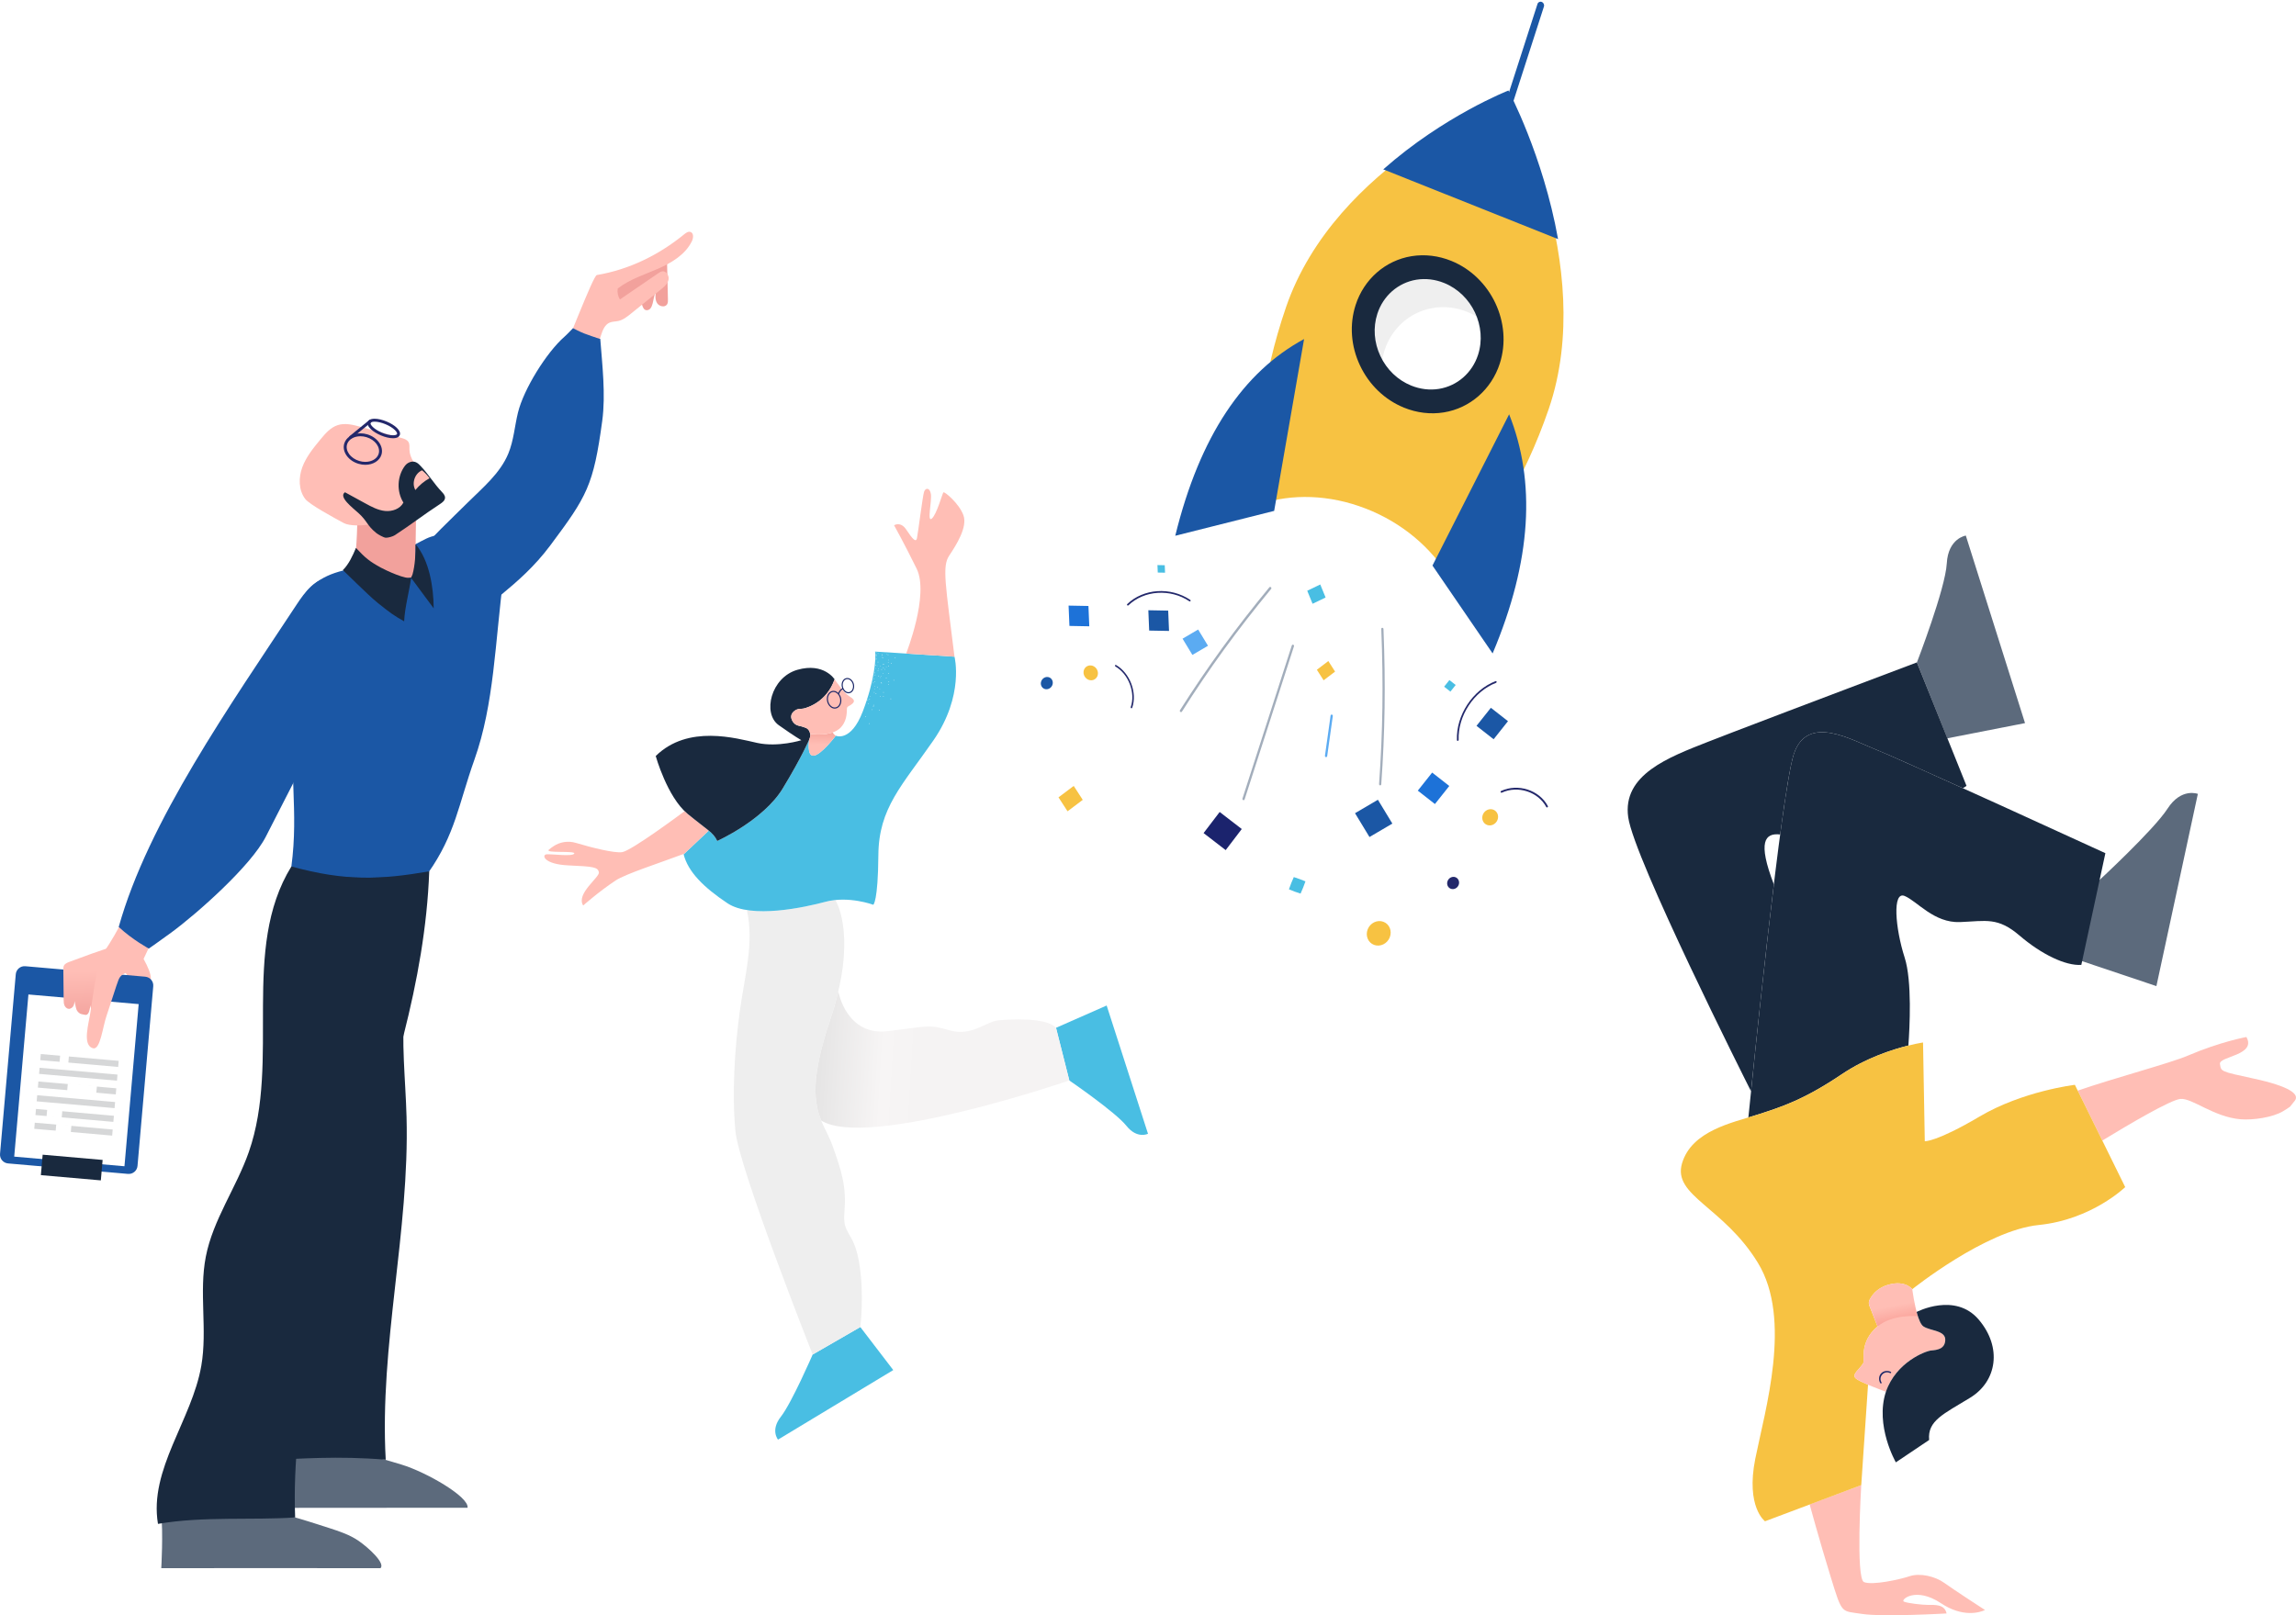 <svg width="540" height="380" viewBox="0 0 540 380" fill="none" xmlns="http://www.w3.org/2000/svg">
<rect x="0" y="0" width="540" height="380" fill="#808080" stroke="none"/>
<g clip-path="url(#clip0)">
<rect width="540" height="380" fill="white"/>
<path d="M437.752 349.385C437.752 349.385 436.41 371.412 438.4 372.207C440.39 373.002 446.756 371.61 449.144 370.815C451.531 370.02 455.112 370.815 457.3 372.405C459.489 373.995 466.85 378.766 466.85 378.766C466.85 378.766 463.284 380.709 458.201 378.165C457.652 377.89 457.086 377.564 456.505 377.176C450.536 373.201 446.955 376.381 447.751 376.779C448.546 377.176 452.128 377.573 453.52 377.573C454.913 377.573 457.373 377.343 457.82 379.581C457.82 379.581 442.744 380.452 437.861 379.682C432.979 378.911 433.322 379.938 430.58 371.038C427.839 362.138 425.612 353.922 425.612 353.922L437.752 349.385Z" fill="#FFBEB5"/>
<path d="M489.512 226.063L507.169 231.991L516.917 186.768C516.917 186.768 513.009 185.245 509.779 190.252C506.549 195.26 493.495 207.303 493.495 207.303L489.512 226.063Z" fill="#5C6A7C"/>
<path d="M457.989 173.694L476.269 170.117L462.343 126C462.343 126 458.193 126.608 457.866 132.556C457.54 138.505 450.842 155.843 450.842 155.843L457.989 173.694Z" fill="#5C6A7C"/>
<path d="M462.511 184.884C462.511 184.884 462.212 185.083 461.661 185.435C452.017 181.068 443.503 177.246 441.324 176.397C435.666 174.187 425.099 167.804 421.897 177.379C421.061 179.9 419.912 187.087 418.683 196.317C415.096 195.926 413.31 197.956 417.195 208.056C415.057 225.64 412.918 246.065 411.829 256.735C410.494 254.081 384.339 202.083 382.944 192.276C381.503 182.21 392.535 178.129 401.654 174.539C403.062 173.988 405.2 173.159 407.81 172.157C422.163 166.649 450.835 155.84 450.835 155.84L458.765 175.561L462.511 184.884Z" fill="#19293E"/>
<path d="M495.169 200.717L489.51 227C485.824 227.246 480.172 224.545 475.004 220.119C469.844 215.7 467.141 216.682 460.991 216.927C454.847 217.173 450.915 212.017 447.96 210.789C445.011 209.562 445.748 218.401 447.96 225.282C449.726 230.783 449.142 241.791 448.836 245.972C445.097 246.901 438.887 248.878 433.182 252.72C424.255 258.739 419.062 260.398 413.25 262.262C412.606 262.468 411.922 262.674 411.204 262.886C412.187 253.065 418.942 186.251 421.898 177.379C425.099 167.804 435.666 174.187 441.325 176.397C446.977 178.607 495.169 200.717 495.169 200.717Z" fill="#19293E"/>
<path d="M539.715 258.962L538.606 260.348C538.168 260.674 537.59 261.045 536.959 261.423C534.521 262.897 529.812 263.56 526.97 263.321C520.66 262.797 515.559 258.285 512.823 258.53C510.478 258.749 500.562 264.595 494.445 268.325L488.667 256.579C497.594 253.507 510.445 250.11 514.55 248.351C522.234 245.06 528.338 243.965 528.338 243.965C530.762 248.292 521.836 248.51 522.115 250.302C522.394 252.094 522.141 252.041 529.925 253.719C538.619 255.591 540.884 257.455 539.715 258.962Z" fill="#FFBEB5"/>
<path d="M499.831 279.276C499.831 279.276 491.941 286.947 479.481 288.194C467.021 289.442 449.753 303.297 449.753 303.297C449.753 303.297 448.185 301.134 444.22 302.215C444.034 302.268 443.848 302.322 443.676 302.388C443.363 302.494 443.071 302.613 442.799 302.753C442.36 302.965 441.975 303.204 441.643 303.463C441.544 303.536 441.451 303.615 441.358 303.688C441.258 303.775 441.165 303.861 441.072 303.947C440.979 304.034 440.893 304.12 440.813 304.206C440.295 304.757 439.956 305.308 439.737 305.732C439.73 305.752 439.717 305.765 439.717 305.785C439.697 305.812 439.69 305.832 439.677 305.858C439.664 305.885 439.657 305.905 439.651 305.931C439.505 306.276 439.491 306.668 439.611 307.033C439.624 307.086 439.644 307.139 439.664 307.192L441.577 312.069C441.411 312.209 441.258 312.341 441.105 312.487C440.959 312.627 440.82 312.766 440.687 312.905C437.439 316.323 438.555 320.112 438.209 320.716C437.419 322.102 435.334 323.35 436.503 324.325C436.947 324.697 438.103 325.241 439.345 325.772L439.133 328.944L439.126 329.03L438.442 339.163L438.309 341.1L438.189 342.859V342.905L437.891 347.331L437.884 347.411L437.751 349.388L415.116 357.895C415.116 357.895 410.553 354.571 412.832 343.164C415.116 331.757 421.552 310.39 413.456 297.113C405.36 283.841 393.318 281.346 395.603 273.675C397.888 265.998 407.439 264.133 413.25 262.262C419.061 260.397 424.255 258.739 433.182 252.72C442.108 246.708 452.283 245.255 452.283 245.255L452.695 268.486C452.695 268.486 455.398 268.692 465.573 262.68C475.742 256.662 487.995 255.215 487.995 255.215L499.831 279.276Z" fill="#F7C242"/>
<path d="M441.576 312.064L439.667 307.191C439.481 306.715 439.508 306.185 439.739 305.729C440.261 304.695 441.513 302.95 444.222 302.212C448.19 301.13 449.753 303.294 449.753 303.294C449.753 303.294 450.214 307.002 451.08 309.68" fill="url(#paint0_linear)"/>
<path d="M441.576 312.064C437.242 315.663 438.583 320.053 438.208 320.714C437.422 322.102 435.336 323.347 436.503 324.321C437.65 325.278 443.55 327.426 443.55 327.426C445.955 320.457 452.88 317.831 454.203 317.711C455.526 317.591 457.186 317.57 457.494 315.587C457.9 312.964 454.082 313.146 452.399 312.064C451.887 311.736 451.442 310.798 451.071 309.651C451.07 309.651 445.209 309.047 441.576 312.064Z" fill="#FFBEB5"/>
<path d="M463.395 328.808C457.132 332.65 453.287 334.216 453.718 338.768L445.888 344.03C445.888 344.03 440.913 335.384 443.557 327.408C443.596 327.428 443.557 327.408 443.557 327.408C445.968 320.44 452.882 317.833 454.203 317.713C455.525 317.594 457.397 317.425 457.51 315.3C457.634 312.977 454.084 313.148 452.397 312.066C451.779 311.675 451.261 310.387 450.849 308.914C450.82 308.796 450.802 308.74 450.777 308.649C450.777 308.649 459.835 303.918 465.388 310.46C470.94 317.003 469.658 324.966 463.395 328.808Z" fill="#19293E"/>
<path d="M442.522 325.234C441.708 323.891 443.12 322.319 444.54 323.031C444.73 323.126 444.898 322.84 444.707 322.744C443.959 322.37 443.011 322.475 442.426 323.102C441.843 323.727 441.803 324.689 442.234 325.402C442.346 325.584 442.633 325.417 442.522 325.234Z" fill="#1C2868"/>
<path d="M202.34 312.199L210.088 322.321L182.985 338.684C182.985 338.684 181.133 336.491 183.659 333.286C186.184 330.081 191.133 318.666 191.133 318.666L202.34 312.199Z" fill="#49BEE3"/>
<path d="M248.366 241.801L260.277 236.555L270 266.728C270 266.728 267.447 268.035 264.908 264.841C262.369 261.647 251.496 254.19 251.496 254.19L248.366 241.801Z" fill="#49BEE3"/>
<path d="M202.34 312.197L191.133 318.664C191.133 318.664 173.81 274.932 172.963 266.085C172.115 257.239 172.793 246.688 173.98 238.007C175.172 229.33 177.377 222.013 175.681 214.186L175.978 214.149C182.188 215.02 190.486 213.14 194.153 212.153C194.921 211.946 195.695 211.813 196.463 211.739C197.068 212.742 201.561 221.111 195.208 240.051C188.414 260.298 193.512 263.192 195.716 269.319C197.926 275.442 199.113 279.185 198.604 284.973C198.096 290.761 200.639 289.226 202.001 296.713C203.357 304.2 202.34 312.197 202.34 312.197Z" fill="#EEEEEE"/>
<path d="M251.499 254.191C251.499 254.191 203.977 270.477 193.141 263.611C191.445 259.427 190.64 253.66 195.208 240.051C195.992 237.72 196.607 235.553 197.089 233.536C197.094 233.53 197.094 233.53 197.094 233.525C197.158 233.397 197.189 233.334 197.189 233.334C197.189 233.334 199.071 243.837 208.927 242.584C218.788 241.33 218.475 241.017 223.483 242.43C228.49 243.837 231.935 240.391 234.595 240.077C237.255 239.764 246.173 239.291 248.367 241.803L251.499 254.191Z" fill="url(#paint1_linear)"/>
<path d="M219.525 174.192C212.201 184.769 206.669 190.058 206.585 201.15C206.5 212.238 205.387 212.854 205.387 212.854C205.387 212.854 199.601 210.698 194.153 212.153C189.368 213.438 176.704 216.247 171.087 212.492C165.465 208.744 161.803 205.074 160.786 200.981L166.694 195.41C167.664 196.218 168.204 196.828 168.692 197.837C168.692 197.837 179.549 192.979 184.09 185.497C188.632 178.015 190.317 173.996 190.317 173.996C190.317 173.996 189.644 178.031 191.43 177.776C193.221 177.516 196.57 173.088 196.57 173.088C196.57 173.088 200.115 174.702 202.923 167.369C205.731 160.031 206.076 154.657 205.816 153.292L224.49 154.492C224.49 154.492 226.848 163.615 219.525 174.192Z" fill="#49BEE3"/>
<path d="M213.117 153.76C213.117 153.76 218.605 139.919 215.58 133.771C212.554 127.622 210.284 123.579 210.284 123.579C210.284 123.579 211.797 122.569 213.142 124.59C214.487 126.611 215.412 127.79 215.663 126.611C215.916 125.432 217.008 116.589 217.344 115.662C217.68 114.736 218.689 114.652 218.941 116.252C219.193 117.852 217.979 123.012 219.155 122.002C220.332 120.991 221.63 116.083 221.883 115.831C222.135 115.578 225.581 118.442 226.59 121.221C227.598 124 224.909 128.212 223.228 130.739C221.547 133.266 222.387 137.476 224.488 154.49L213.117 153.76Z" fill="#FFBEB5"/>
<path d="M161.687 191.439C164.145 193.462 165.666 194.545 166.694 195.41L160.929 200.848C154.983 203.078 147.136 205.595 144.809 207.129C140.856 209.742 137.158 213.029 137.158 213.029C135.393 210.246 141.111 206.37 140.856 205.191C140.607 204.012 139.595 203.848 133.713 203.593C127.831 203.338 127.328 201.065 128.589 200.981C129.845 200.896 134.641 201.57 135.059 200.816C135.478 200.057 128.001 200.816 129.093 199.887C129.368 199.653 129.734 199.382 130.137 199.111C131.7 198.044 133.66 197.757 135.467 198.304C139.341 199.467 144.523 200.742 146.32 200.476C148.46 200.163 159.737 191.789 161.019 190.833C161.236 191.051 161.459 191.253 161.687 191.439Z" fill="#FFBEB5"/>
<path d="M205.883 155.118C205.868 155.09 205.878 155.056 205.905 155.04C205.934 155.025 205.968 155.035 205.983 155.063C205.999 155.09 205.989 155.125 205.961 155.141C205.934 155.157 205.899 155.146 205.883 155.118ZM208.588 153.858C208.607 153.834 208.603 153.797 208.579 153.778C208.554 153.758 208.518 153.762 208.499 153.787C208.479 153.812 208.483 153.848 208.508 153.867C208.532 153.887 208.568 153.883 208.588 153.858ZM205.966 157.322C205.999 157.305 206.012 157.266 205.996 157.233C205.98 157.2 205.94 157.188 205.908 157.203C205.875 157.219 205.861 157.259 205.878 157.292C205.894 157.325 205.934 157.338 205.966 157.322ZM206.563 153.808C206.587 153.781 206.584 153.739 206.557 153.715C206.53 153.691 206.488 153.694 206.464 153.721C206.44 153.749 206.443 153.791 206.47 153.815C206.497 153.839 206.539 153.836 206.563 153.808ZM207.759 154.858C207.783 154.83 207.78 154.789 207.753 154.765C207.726 154.741 207.683 154.743 207.659 154.77C207.636 154.798 207.639 154.84 207.666 154.863C207.693 154.888 207.735 154.885 207.759 154.858ZM208.954 155.907C208.979 155.88 208.976 155.838 208.949 155.814C208.921 155.791 208.88 155.793 208.856 155.82C208.832 155.848 208.835 155.89 208.862 155.914C208.89 155.938 208.931 155.935 208.954 155.907ZM205.551 159.744C205.59 159.729 205.61 159.684 205.595 159.646C205.58 159.606 205.536 159.588 205.496 159.603C205.457 159.618 205.438 159.662 205.453 159.701C205.468 159.741 205.512 159.759 205.551 159.744ZM208.937 154.064C208.954 154.026 208.936 153.981 208.898 153.964C208.86 153.947 208.816 153.964 208.798 154.003C208.782 154.041 208.799 154.087 208.837 154.103C208.875 154.12 208.92 154.103 208.937 154.064ZM210.614 154.803C210.631 154.764 210.613 154.72 210.575 154.702C210.537 154.685 210.493 154.703 210.475 154.741C210.458 154.78 210.475 154.825 210.514 154.841C210.553 154.859 210.597 154.841 210.614 154.803ZM206.548 155.812C206.578 155.783 206.578 155.735 206.55 155.705C206.521 155.674 206.473 155.673 206.443 155.702C206.413 155.732 206.411 155.779 206.441 155.81C206.469 155.84 206.517 155.842 206.548 155.812ZM207.815 157.138C207.845 157.108 207.846 157.06 207.817 157.03C207.788 157 207.739 156.999 207.709 157.028C207.679 157.057 207.679 157.105 207.708 157.136C207.736 157.165 207.785 157.166 207.815 157.138ZM209.082 158.462C209.112 158.434 209.113 158.385 209.084 158.355C209.055 158.325 209.007 158.324 208.977 158.353C208.947 158.382 208.946 158.43 208.975 158.461C209.004 158.491 209.051 158.492 209.082 158.462ZM206.129 154.031C206.143 153.998 206.129 153.959 206.096 153.944C206.063 153.929 206.025 153.944 206.01 153.977C205.995 154.01 206.01 154.049 206.043 154.064C206.076 154.078 206.114 154.063 206.129 154.031ZM207.565 154.679C207.58 154.646 207.565 154.606 207.533 154.592C207.5 154.577 207.461 154.592 207.446 154.626C207.432 154.658 207.446 154.697 207.479 154.712C207.512 154.726 207.55 154.711 207.565 154.679ZM209.002 155.326C209.016 155.294 209.002 155.254 208.969 155.24C208.936 155.225 208.898 155.24 208.883 155.273C208.868 155.306 208.883 155.344 208.916 155.359C208.948 155.374 208.987 155.359 209.002 155.326ZM206.696 157.367C206.723 157.342 206.724 157.3 206.699 157.274C206.674 157.248 206.632 157.247 206.606 157.271C206.581 157.296 206.579 157.337 206.604 157.364C206.628 157.39 206.67 157.391 206.696 157.367ZM207.775 158.516C207.801 158.491 207.803 158.45 207.778 158.423C207.753 158.397 207.712 158.396 207.686 158.421C207.659 158.445 207.658 158.486 207.683 158.513C207.708 158.539 207.749 158.541 207.775 158.516ZM205.877 158.785C205.892 158.757 205.881 158.721 205.852 158.707C205.823 158.692 205.789 158.704 205.774 158.732C205.759 158.761 205.77 158.796 205.799 158.81C205.828 158.826 205.863 158.814 205.877 158.785ZM207.132 159.428C207.147 159.399 207.135 159.364 207.107 159.349C207.078 159.334 207.043 159.346 207.028 159.374C207.013 159.403 207.025 159.438 207.054 159.453C207.082 159.468 207.117 159.456 207.132 159.428ZM206.18 154.427C206.17 154.397 206.138 154.38 206.107 154.39C206.076 154.4 206.06 154.433 206.069 154.464C206.079 154.494 206.112 154.511 206.142 154.501C206.174 154.492 206.191 154.458 206.18 154.427ZM207.522 153.993C207.512 153.962 207.479 153.945 207.448 153.955C207.417 153.966 207.401 153.998 207.41 154.029C207.42 154.06 207.453 154.077 207.483 154.067C207.515 154.057 207.531 154.023 207.522 153.993ZM205.787 162.215C205.812 162.194 205.815 162.157 205.794 162.133C205.773 162.108 205.736 162.105 205.711 162.126C205.687 162.147 205.684 162.184 205.705 162.209C205.726 162.233 205.763 162.236 205.787 162.215ZM207.104 156.77C207.106 156.737 207.082 156.709 207.05 156.707C207.018 156.704 206.989 156.728 206.987 156.761C206.984 156.793 207.009 156.821 207.041 156.823C207.072 156.826 207.101 156.802 207.104 156.77ZM208.508 156.882C208.51 156.85 208.487 156.822 208.454 156.819C208.422 156.817 208.394 156.841 208.392 156.873C208.389 156.905 208.413 156.933 208.445 156.936C208.478 156.939 208.506 156.915 208.508 156.882ZM206.406 161.784C206.432 161.75 206.426 161.703 206.393 161.677C206.36 161.65 206.312 161.656 206.286 161.689C206.26 161.723 206.266 161.771 206.299 161.797C206.331 161.823 206.379 161.817 206.406 161.784ZM207.854 162.927C207.88 162.893 207.874 162.845 207.842 162.819C207.808 162.793 207.761 162.799 207.734 162.832C207.708 162.865 207.714 162.914 207.747 162.939C207.78 162.966 207.828 162.959 207.854 162.927ZM206.063 156.486C206.058 156.443 206.02 156.413 205.979 156.418C205.937 156.423 205.907 156.461 205.911 156.504C205.917 156.546 205.954 156.576 205.996 156.571C206.038 156.565 206.068 156.527 206.063 156.486ZM207.894 156.267C207.889 156.225 207.851 156.195 207.809 156.2C207.767 156.205 207.738 156.243 207.743 156.285C207.747 156.327 207.786 156.358 207.827 156.352C207.869 156.347 207.899 156.309 207.894 156.267ZM209.725 156.049C209.72 156.007 209.681 155.977 209.64 155.981C209.598 155.986 209.569 156.024 209.573 156.067C209.578 156.109 209.616 156.139 209.658 156.134C209.7 156.129 209.73 156.091 209.725 156.049ZM204.553 164.603C204.589 164.582 204.602 164.535 204.582 164.499C204.561 164.462 204.514 164.448 204.477 164.47C204.441 164.49 204.428 164.536 204.448 164.574C204.469 164.61 204.516 164.624 204.553 164.603ZM205.454 166.214C205.491 166.194 205.504 166.147 205.483 166.11C205.462 166.074 205.416 166.06 205.38 166.081C205.343 166.102 205.33 166.149 205.351 166.185C205.371 166.222 205.417 166.235 205.454 166.214ZM206.742 159.057C206.753 159.016 206.729 158.974 206.688 158.963C206.648 158.951 206.605 158.975 206.594 159.015C206.583 159.056 206.607 159.098 206.647 159.11C206.688 159.122 206.73 159.098 206.742 159.057ZM208.517 159.558C208.528 159.517 208.504 159.475 208.464 159.463C208.423 159.452 208.381 159.476 208.369 159.516C208.358 159.557 208.382 159.599 208.422 159.61C208.463 159.622 208.505 159.599 208.517 159.558ZM210.291 160.059C210.303 160.018 210.279 159.975 210.238 159.964C210.198 159.952 210.156 159.976 210.144 160.017C210.132 160.057 210.156 160.1 210.197 160.111C210.238 160.123 210.28 160.099 210.291 160.059ZM206.151 154.085C206.131 154.048 206.084 154.036 206.047 154.056C206.011 154.076 205.998 154.123 206.018 154.16C206.039 154.196 206.086 154.21 206.122 154.189C206.159 154.168 206.172 154.122 206.151 154.085ZM204.646 163.833C204.672 163.813 204.676 163.776 204.656 163.751C204.636 163.726 204.6 163.721 204.574 163.741C204.549 163.761 204.545 163.798 204.564 163.823C204.584 163.848 204.621 163.853 204.646 163.833ZM205.88 158.91C205.884 158.878 205.861 158.849 205.83 158.844C205.797 158.84 205.769 158.863 205.765 158.895C205.761 158.927 205.784 158.956 205.815 158.96C205.847 158.964 205.876 158.941 205.88 158.91ZM207.275 159.08C207.279 159.048 207.256 159.019 207.224 159.015C207.193 159.011 207.164 159.034 207.16 159.066C207.156 159.098 207.179 159.127 207.211 159.13C207.242 159.135 207.271 159.112 207.275 159.08ZM205.746 161.459C205.762 161.431 205.752 161.395 205.724 161.379C205.696 161.364 205.66 161.373 205.644 161.402C205.628 161.43 205.638 161.465 205.666 161.481C205.695 161.497 205.73 161.487 205.746 161.459ZM206.969 162.152C206.985 162.124 206.975 162.088 206.947 162.072C206.919 162.056 206.884 162.066 206.868 162.094C206.852 162.123 206.862 162.158 206.89 162.174C206.919 162.19 206.954 162.179 206.969 162.152ZM206.339 156.6C206.33 156.569 206.298 156.551 206.267 156.56C206.236 156.568 206.218 156.601 206.227 156.632C206.235 156.662 206.267 156.68 206.299 156.672C206.329 156.664 206.347 156.631 206.339 156.6ZM207.692 156.223C207.684 156.192 207.651 156.174 207.621 156.182C207.589 156.191 207.572 156.223 207.58 156.254C207.589 156.285 207.621 156.303 207.652 156.294C207.683 156.286 207.701 156.255 207.692 156.223ZM205.678 162.921C205.699 162.889 205.69 162.846 205.657 162.825C205.626 162.804 205.583 162.813 205.562 162.845C205.541 162.878 205.55 162.921 205.582 162.941C205.614 162.963 205.657 162.954 205.678 162.921ZM207.084 163.836C207.105 163.804 207.096 163.761 207.064 163.74C207.031 163.719 206.989 163.728 206.967 163.761C206.947 163.793 206.956 163.836 206.988 163.857C207.02 163.878 207.063 163.868 207.084 163.836ZM206.572 157.804C206.564 157.766 206.527 157.742 206.489 157.75C206.452 157.758 206.428 157.794 206.436 157.833C206.444 157.87 206.48 157.895 206.518 157.886C206.556 157.878 206.579 157.841 206.572 157.804ZM208.211 157.455C208.203 157.417 208.165 157.393 208.128 157.401C208.091 157.409 208.067 157.446 208.075 157.484C208.083 157.522 208.12 157.545 208.157 157.537C208.195 157.529 208.219 157.492 208.211 157.455ZM204.233 165.627C204.265 165.605 204.272 165.562 204.251 165.531C204.229 165.499 204.185 165.491 204.154 165.512C204.122 165.534 204.114 165.577 204.136 165.609C204.158 165.64 204.201 165.649 204.233 165.627ZM205.182 167.011C205.213 166.989 205.221 166.946 205.2 166.914C205.178 166.883 205.135 166.875 205.103 166.897C205.072 166.919 205.063 166.962 205.085 166.993C205.107 167.025 205.15 167.033 205.182 167.011ZM205.759 160.425C205.766 160.387 205.741 160.351 205.702 160.344C205.665 160.336 205.629 160.362 205.622 160.4C205.615 160.437 205.64 160.474 205.678 160.481C205.715 160.488 205.751 160.463 205.759 160.425ZM207.407 160.731C207.414 160.694 207.389 160.657 207.351 160.65C207.314 160.643 207.277 160.668 207.27 160.706C207.262 160.744 207.288 160.78 207.326 160.787C207.363 160.795 207.399 160.769 207.407 160.731ZM209.054 161.038C209.061 161 209.036 160.963 208.998 160.957C208.961 160.949 208.925 160.974 208.918 161.012C208.91 161.05 208.936 161.086 208.973 161.094C209.011 161.1 209.047 161.075 209.054 161.038ZM206.196 155.021C206.174 154.989 206.131 154.981 206.099 155.004C206.068 155.025 206.059 155.069 206.081 155.101C206.103 155.132 206.147 155.14 206.178 155.118C206.209 155.097 206.218 155.053 206.196 155.021ZM207.577 154.071C207.556 154.039 207.512 154.031 207.48 154.053C207.449 154.075 207.441 154.117 207.463 154.149C207.485 154.181 207.528 154.189 207.559 154.167C207.591 154.145 207.599 154.102 207.577 154.071ZM204.141 164.741C204.169 164.709 204.166 164.661 204.135 164.633C204.103 164.606 204.055 164.609 204.027 164.641C203.999 164.672 204.003 164.721 204.034 164.748C204.066 164.775 204.114 164.772 204.141 164.741ZM205.522 165.952C205.55 165.92 205.547 165.872 205.515 165.844C205.484 165.817 205.436 165.82 205.408 165.852C205.38 165.883 205.383 165.931 205.415 165.959C205.447 165.987 205.495 165.983 205.522 165.952ZM206.904 167.163C206.932 167.131 206.928 167.083 206.897 167.056C206.865 167.028 206.817 167.031 206.789 167.063C206.762 167.095 206.765 167.143 206.797 167.171C206.828 167.198 206.876 167.195 206.904 167.163ZM205.455 160.667C205.452 160.625 205.416 160.593 205.374 160.596C205.332 160.599 205.301 160.635 205.303 160.677C205.306 160.719 205.342 160.752 205.384 160.748C205.426 160.745 205.458 160.709 205.455 160.667ZM207.286 160.545C207.283 160.503 207.247 160.471 207.205 160.474C207.163 160.477 207.132 160.513 207.135 160.555C207.137 160.597 207.173 160.628 207.215 160.626C207.257 160.623 207.289 160.587 207.286 160.545ZM209.117 160.422C209.114 160.38 209.078 160.349 209.036 160.351C208.994 160.354 208.963 160.391 208.965 160.432C208.968 160.474 209.004 160.506 209.046 160.503C209.089 160.501 209.12 160.465 209.117 160.422ZM206.119 153.484C206.087 153.456 206.039 153.459 206.012 153.491C205.984 153.523 205.988 153.57 206.019 153.599C206.051 153.626 206.099 153.623 206.126 153.592C206.154 153.559 206.151 153.512 206.119 153.484ZM203.642 168.652C203.68 168.633 203.695 168.587 203.677 168.55C203.658 168.512 203.612 168.496 203.574 168.515C203.537 168.534 203.521 168.579 203.54 168.618C203.559 168.654 203.605 168.67 203.642 168.652ZM204.456 170.3C204.494 170.281 204.509 170.236 204.491 170.198C204.472 170.16 204.426 170.145 204.389 170.164C204.351 170.183 204.335 170.228 204.354 170.266C204.373 170.303 204.418 170.318 204.456 170.3ZM206.105 163.252C206.118 163.212 206.097 163.169 206.056 163.155C206.017 163.142 205.974 163.163 205.96 163.203C205.947 163.243 205.968 163.287 206.008 163.3C206.048 163.313 206.091 163.292 206.105 163.252ZM207.843 163.841C207.857 163.802 207.835 163.758 207.796 163.744C207.756 163.732 207.712 163.752 207.699 163.792C207.686 163.832 207.707 163.875 207.747 163.889C207.787 163.902 207.83 163.881 207.843 163.841ZM209.581 164.43C209.595 164.39 209.573 164.347 209.534 164.334C209.494 164.32 209.451 164.342 209.438 164.381C209.424 164.421 209.446 164.464 209.485 164.478C209.525 164.491 209.568 164.47 209.581 164.43ZM205.774 158.279C205.755 158.241 205.709 158.226 205.672 158.244C205.635 158.263 205.619 158.308 205.638 158.346C205.656 158.384 205.702 158.4 205.74 158.381C205.777 158.362 205.793 158.316 205.774 158.279ZM207.419 157.463C207.4 157.425 207.355 157.41 207.317 157.429C207.279 157.447 207.264 157.493 207.283 157.531C207.301 157.568 207.347 157.584 207.384 157.566C207.422 157.547 207.437 157.501 207.419 157.463ZM209.064 156.649C209.045 156.611 208.999 156.596 208.962 156.614C208.924 156.633 208.909 156.678 208.927 156.716C208.946 156.754 208.992 156.769 209.03 156.751C209.067 156.731 209.082 156.686 209.064 156.649Z" fill="white"/>
<path d="M196.296 159.83C196.296 159.83 193.787 155.8 187.552 157.574C181.316 159.348 179.251 167.841 183.164 170.61C186.923 173.27 188.468 174.141 188.468 174.141C188.468 174.141 183.01 175.856 178.084 174.776C173.157 173.696 161.841 170.379 154.22 177.861C154.22 177.861 156.914 187.504 161.687 191.438C166.46 195.372 167.691 195.757 168.692 197.84C168.692 197.84 179.546 192.98 184.088 185.498C188.63 178.016 190.316 173.994 190.316 173.994C190.316 173.994 190.551 173.486 190.583 173.054C190.583 173.054 190.608 171.615 189.469 171.213C187.849 170.641 188.434 170.94 187.489 170.624C186.543 170.308 185.485 168.693 186.482 167.587C187.48 166.482 188.321 166.903 189.213 166.64C190.107 166.376 194.395 165.126 196.296 159.83Z" fill="#19293E"/>
<path d="M196.57 173.087C196.57 173.087 196.559 173.103 196.533 173.14C196.151 173.634 193.109 177.537 191.43 177.776C189.739 178.015 190.253 174.415 190.312 174.027C190.317 174.006 190.317 173.995 190.317 173.995C190.317 173.995 190.317 173.995 190.322 173.99C190.343 173.932 190.55 173.459 190.582 173.05C190.582 173.05 190.587 172.902 190.55 172.684C191.043 172.737 191.636 172.774 192.346 172.79C193.915 172.822 195.081 172.594 195.923 172.28C195.838 172.44 196.087 172.694 196.299 172.88C196.442 173.002 196.57 173.087 196.57 173.087Z" fill="url(#paint2_linear)"/>
<path d="M200.464 165.553C199.738 166.185 199.288 166.095 199.193 166.641C199.124 167.045 199.362 169.217 197.984 170.858L197.942 170.9C197.942 170.9 197.937 170.905 197.926 170.921C197.921 170.927 197.915 170.937 197.91 170.948C197.778 171.128 197.232 171.797 195.934 172.275C195.934 172.275 195.928 172.281 195.923 172.281C195.081 172.594 193.915 172.822 192.346 172.79C191.636 172.774 191.043 172.737 190.55 172.684C190.476 172.233 190.243 171.489 189.469 171.213C187.847 170.64 188.436 170.937 187.487 170.624C187.455 170.613 187.429 170.603 187.397 170.587C187.254 170.512 187.106 170.417 186.957 170.311C186.925 170.289 186.888 170.263 186.857 170.231C186.173 169.604 185.712 168.442 186.486 167.587C187.482 166.482 188.319 166.902 189.215 166.641C189.967 166.418 193.141 165.495 195.25 162.027C195.266 162.001 195.287 161.974 195.303 161.942C195.733 161.252 196.006 160.516 196.294 159.829C196.294 159.829 198.472 163.009 199.648 163.737C200.825 164.459 201.19 164.916 200.464 165.553Z" fill="#FFBEB5"/>
<path d="M200.841 160.997C200.631 160.018 199.822 159.36 199.036 159.528C198.25 159.697 197.781 160.631 197.991 161.61C198.015 161.725 198.049 161.834 198.089 161.939C197.626 162.128 197.351 162.584 197.156 163.035C197.116 162.996 197.08 162.952 197.037 162.917C196.64 162.587 196.176 162.459 195.73 162.555C194.821 162.751 194.279 163.833 194.522 164.968C194.639 165.513 194.916 165.989 195.304 166.311C195.615 166.569 195.968 166.704 196.32 166.704C196.418 166.704 196.515 166.694 196.611 166.673C197.057 166.577 197.428 166.269 197.655 165.806C197.877 165.353 197.935 164.804 197.819 164.259C197.738 163.878 197.573 163.534 197.351 163.249C197.518 162.836 197.761 162.348 198.199 162.18C198.496 162.742 199.011 163.106 199.548 163.106C199.63 163.106 199.713 163.097 199.796 163.08C200.582 162.91 201.05 161.976 200.841 160.997ZM197.417 165.688C197.226 166.077 196.92 166.335 196.555 166.413C196.19 166.492 195.806 166.383 195.473 166.106C195.131 165.823 194.885 165.398 194.781 164.913C194.568 163.92 195.019 162.979 195.785 162.815C195.862 162.798 195.941 162.79 196.019 162.79C196.311 162.79 196.605 162.903 196.868 163.121C197.21 163.405 197.455 163.829 197.56 164.315C197.663 164.801 197.613 165.289 197.417 165.688ZM199.74 162.819C199.095 162.957 198.428 162.39 198.249 161.555C198.07 160.719 198.448 159.926 199.091 159.788C199.736 159.649 200.404 160.218 200.582 161.053C200.761 161.889 200.383 162.681 199.74 162.819Z" fill="#1C2868"/>
<path d="M156.846 60.215C156.928 63.617 157.011 67.02 157.094 70.424C157.104 70.826 157.107 71.254 156.895 71.596C156.403 72.391 155.062 72.121 154.556 71.334C154.049 70.546 154.125 69.534 154.22 68.603C153.52 70.062 153.739 72.956 152.121 72.978C150.92 72.996 150.997 70.857 150.4 69.816C149.202 71.298 147.473 72.494 145.567 72.503C143.661 72.512 141.712 70.985 141.748 69.081C141.797 66.545 144.765 65.29 147.174 64.488C150.524 63.371 153.766 61.939 156.846 60.215Z" fill="#F2A19C"/>
<path d="M154.835 64.275C155.121 64.079 155.421 63.878 155.764 63.83C156.737 63.692 157.449 64.908 157.216 65.862C156.982 66.815 156.173 67.501 155.409 68.118C153.066 70.012 150.723 71.906 148.38 73.799C147.481 74.526 146.537 75.274 145.408 75.519C144.728 75.667 144.002 75.626 143.363 75.903C142.232 76.395 141.736 77.699 141.355 78.872C139.926 83.26 138.499 87.648 137.071 92.036C134.798 90.519 131.923 89.931 129.236 90.436C133.237 81.551 139.481 64.85 140.373 64.705C147.978 63.42 154.944 59.992 160.919 55.119C161.343 54.772 161.867 54.396 162.388 54.565C163.194 54.826 163.093 56.008 162.718 56.767C161.166 59.913 157.926 61.852 154.706 63.249C151.485 64.645 148.05 65.715 145.286 67.878C145.14 68.76 145.325 69.694 145.796 70.454C148.809 68.395 151.822 66.335 154.835 64.275Z" fill="#FFBEB6"/>
<path d="M28.687 239.836C28.291 239.601 28.126 239.108 28.096 238.65C27.939 236.29 30.407 234.49 30.659 232.139C30.851 230.345 29.659 228.631 28.13 227.67C26.602 226.709 24.782 226.351 23.01 226.011C26.764 220.915 29.762 215.262 31.871 209.296C32.953 211.402 34.205 213.42 35.611 215.325C36.188 216.108 37.106 216.962 37.997 216.568C36.535 219.754 35.234 222.412 33.772 225.598C34.748 227.367 35.571 229.186 35.473 230.393C35.373 231.6 34.488 232.664 33.942 233.745C32.979 235.655 32.316 236.421 31.353 238.332C30.896 239.236 29.558 240.352 28.687 239.836Z" fill="#FFBEB6"/>
<path d="M94.433 344.559C90.841 343.469 87.23 342.374 83.513 341.845C77.319 340.965 71.022 341.68 64.811 342.439C66.218 346.414 67.169 350.549 67.641 354.739C81.746 354.709 95.991 354.709 109.964 354.709C110.38 352.163 100.287 346.337 94.433 344.559Z" fill="#5C6A7C"/>
<path d="M89.48 368.929C90.704 367.799 86.695 364.128 84.354 362.509C82.269 361.066 79.819 360.263 77.408 359.478C64.576 355.301 50.554 351.128 37.888 355.782C38.419 360.646 37.929 368.929 37.929 368.929C37.929 368.929 83.363 368.89 89.48 368.929Z" fill="#5C6A7C"/>
<path d="M95.875 205.381C96.843 205.498 97.892 205.652 98.57 206.353C99.308 207.115 99.378 208.286 99.365 209.347C99.249 218.443 96.183 227.242 95.228 236.289C94.301 245.071 95.379 253.925 95.616 262.754C96.339 289.707 89.22 316.487 90.719 343.407C79.272 342.459 70.529 343.212 62.799 343.498C68.167 314.099 73.557 284.332 71.518 254.517C70.326 237.092 66.696 218.948 72.897 202.619C80.556 203.54 88.216 204.461 95.875 205.381Z" fill="#19293E"/>
<path d="M119.566 106.674C120.821 103.623 121.04 100.258 121.824 97.054C123.169 91.56 128.507 82.937 132.763 79.208C133.386 78.662 134.762 77.21 134.762 77.21C134.762 77.21 136.573 78.145 137.37 78.44C140.311 79.526 141.178 79.74 141.178 79.74C141.644 85.785 142.473 92.849 141.645 98.979C139.58 114.252 138.05 116.752 129.439 128.292C121.991 138.274 113.706 141.937 105.521 151.324C103.915 153.165 102.136 155.236 99.703 155.463C96.876 155.728 94.387 153.189 93.764 150.421C93.141 147.653 86.796 148.77 87.737 146.093C91.351 135.829 102.191 125.969 109.924 118.307C113.529 114.735 117.636 111.367 119.566 106.674Z" fill="#1B57A5"/>
<path d="M80.719 134.218C75.116 135.613 71.912 138.224 69.553 143.49C67.193 148.756 70.13 161.288 69.445 167.017C67.732 181.336 70.314 190.496 68.528 203.874C73.761 207.587 96.462 206.657 100.694 205.362C107.1 196.261 107.841 189.228 111.571 178.745C116.258 165.575 116.405 151.148 118.476 135.28C118.855 132.377 108.111 127.92 105.502 126.587C101.543 124.565 99.022 128.086 94.729 129.242C90.358 130.419 85.539 130.687 80.719 134.218Z" fill="#1B57A5"/>
<path d="M97.989 117.715C97.684 124.651 97.841 128.613 97.608 135.56C92.958 137.504 87.68 133.23 83.008 135.455C83.825 130.005 84.052 125.428 84.057 119.918C88.784 120.076 93.541 119.324 97.989 117.715Z" fill="#F2A19C"/>
<path d="M80.864 123.061C78.605 121.833 72.779 118.694 71.781 117.378C70.204 115.302 70.197 112.36 71.102 109.915C72.007 107.47 73.695 105.408 75.352 103.395C76.489 102.015 77.719 100.569 79.421 100.018C81.155 99.456 83.036 99.933 84.795 100.413C87.99 101.283 91.184 102.153 94.378 103.023C95.03 103.2 95.747 103.427 96.082 104.014C96.376 104.532 96.28 105.171 96.298 105.766C96.387 108.775 99.465 110.894 100.126 113.831C101.065 117.997 98.649 118.781 94.93 120.888C92.86 122.061 89.989 122.629 87.679 123.206C85.36 123.786 82.14 123.755 80.864 123.061Z" fill="#FFBEB6"/>
<path d="M98.93 109.63C100.841 111.648 102.006 113.705 103.917 115.722C104.289 116.116 104.686 116.57 104.668 117.111C104.645 117.764 104.039 118.222 103.491 118.579C99.541 121.161 96.81 123.329 92.86 125.911C92.399 126.213 91.273 126.538 90.723 126.505C90.192 126.472 88.869 125.7 88.458 125.364C86.271 123.581 86.422 122.628 84.335 120.728C82.904 119.426 79.526 116.879 81.138 115.809C82.723 116.676 84.307 117.543 85.892 118.41C87.367 119.217 88.893 120.04 90.565 120.21C92.238 120.379 94.113 119.729 94.879 118.234C93.242 115.634 93.394 112.03 95.243 109.577C95.544 109.178 95.951 108.882 96.422 108.714C97.667 108.27 98.452 109.125 98.93 109.63Z" fill="#19293E"/>
<path d="M85.924 109.349C85.385 109.349 84.841 109.268 84.307 109.109C83.153 108.765 82.17 108.089 81.539 107.207C80.888 106.299 80.685 105.28 80.966 104.339C81.396 102.904 82.921 101.941 84.763 101.941C85.302 101.941 85.846 102.022 86.38 102.181C88.793 102.902 90.292 105.042 89.721 106.952C89.292 108.386 87.766 109.349 85.924 109.349ZM84.763 102.631C83.229 102.631 81.969 103.396 81.628 104.536C81.409 105.269 81.577 106.075 82.1 106.807C82.643 107.565 83.497 108.148 84.505 108.449C84.974 108.589 85.452 108.66 85.924 108.66C87.458 108.66 88.718 107.895 89.059 106.755C89.521 105.21 88.231 103.455 86.182 102.843C85.713 102.702 85.235 102.631 84.763 102.631Z" fill="#23286B"/>
<path d="M27.924 218.071C31.174 221.11 35.002 223.159 35.002 223.159C35.002 223.159 37.68 221.309 40.296 219.381C46.493 214.813 59.008 203.699 62.513 196.848C67.462 187.172 72.412 177.496 77.361 167.822C80.653 161.387 83.168 152.715 83.894 145.524C84.412 140.388 82.82 135.752 77.654 135.901C74.157 136.002 71.715 139.271 69.791 142.191C54.184 165.879 34.83 193.32 27.924 218.071Z" fill="#1B57A5"/>
<path d="M48.407 295.639C46.767 304.062 48.811 312.853 47.346 321.307C45.126 334.125 34.997 345.68 37.154 358.508C47.83 356.661 59.634 357.681 69.415 356.991C67.481 304.737 99.046 257.243 100.953 204.988C89.558 206.946 81.358 207.377 68.533 203.843C56.511 223.323 66.078 249.425 58.516 271.028C55.579 279.419 50.106 286.914 48.407 295.639Z" fill="#19293E"/>
<path d="M30.097 276.171L1.891 273.706C0.751 273.607 -0.092 272.602 0.008 271.464L3.71 229.195C3.809 228.056 4.814 227.213 5.954 227.313L34.16 229.778C35.3 229.878 36.143 230.882 36.043 232.021L32.342 274.29C32.242 275.429 31.237 276.271 30.097 276.171Z" fill="#1B57A5"/>
<path d="M95.049 146.165C92.641 144.845 91.631 144.069 88.912 141.896C87.426 140.709 85.464 138.775 84.088 137.461C82.93 136.355 81.781 135.241 80.64 134.118C82.04 132.74 82.961 130.711 83.716 128.898C85.969 131.303 86.862 132.038 89.533 133.514C90.587 134.097 95.769 136.564 96.722 135.825C96.222 139.303 95.246 142.658 95.049 146.165Z" fill="#19293E"/>
<path d="M99.271 110.646C97.56 111.349 96.767 113.685 97.697 115.283C98.617 114.154 99.758 113.205 101.034 112.504C100.527 111.816 99.933 111.189 99.271 110.646Z" fill="#FFBEB6"/>
<path d="M92.434 103.095C91.614 103.095 90.603 102.86 89.584 102.433C88.63 102.032 87.788 101.51 87.214 100.962C86.559 100.337 86.312 99.721 86.519 99.23C86.657 98.902 87.044 98.511 88.103 98.511C88.922 98.511 89.934 98.746 90.953 99.174C91.907 99.574 92.749 100.096 93.323 100.644C93.977 101.27 94.225 101.885 94.017 102.376C93.879 102.704 93.493 103.095 92.434 103.095ZM88.103 99.201C87.496 99.201 87.216 99.354 87.155 99.497C87.092 99.647 87.195 99.989 87.69 100.463C88.205 100.954 88.971 101.428 89.85 101.797C90.772 102.184 91.714 102.405 92.433 102.405C93.04 102.405 93.32 102.252 93.381 102.109C93.444 101.959 93.341 101.617 92.846 101.143C92.331 100.651 91.564 100.178 90.686 99.809C89.763 99.423 88.822 99.201 88.103 99.201Z" fill="#23286B"/>
<path d="M82.464 103.196C82.368 103.196 82.271 103.156 82.202 103.076C82.078 102.932 82.094 102.714 82.239 102.59C82.843 102.07 83.582 101.48 84.365 100.855C85.167 100.214 86.022 99.531 86.844 98.835C86.99 98.712 87.208 98.73 87.331 98.875C87.455 99.021 87.436 99.238 87.291 99.362C86.464 100.062 85.603 100.75 84.797 101.394C84.019 102.014 83.285 102.601 82.69 103.112C82.624 103.169 82.544 103.196 82.464 103.196Z" fill="#23286B"/>
<path d="M96.723 135.941C96.754 136.106 96.969 136.328 97.069 136.463C98.714 138.682 100.359 140.902 102.003 143.121C101.96 138.088 100.984 131.894 97.748 128.036C97.769 130.095 97.619 133.055 97.01 135.165C96.961 135.337 96.69 135.765 96.723 135.941Z" fill="#19293E"/>
<path d="M32.614 236.226L6.685 233.959L3.343 272.105L29.272 274.372L32.614 236.226Z" fill="white"/>
<path d="M24.137 272.884L10.034 271.651L9.612 276.462L23.715 277.695L24.137 272.884Z" fill="#19293E"/>
<path d="M17.932 232.57C17.906 233.731 17.373 234.907 17.638 236.039C17.902 237.171 17.846 237.806 18.815 238.451C18.992 238.569 20.009 238.78 20.221 238.763C20.656 238.729 20.883 238.237 20.995 237.816C21.408 236.27 21.753 234.506 21.522 232.923C21.164 234.941 21.121 237.19 21.861 239.101C22.109 239.743 22.659 240.478 23.316 240.272C23.705 240.149 23.917 239.737 24.059 239.354C25.628 235.109 25.347 230.397 27.349 226.337C27.897 225.226 27.075 223.763 26.847 222.544C23.306 223.722 19.79 224.972 16.301 226.293C15.793 226.486 15.237 226.724 15.014 227.219C14.891 227.492 14.893 227.803 14.896 228.102C14.92 230.457 14.946 232.811 14.971 235.166C14.976 235.677 14.987 236.21 15.223 236.664C15.459 237.118 15.994 237.46 16.481 237.302C17.03 237.124 17.369 236.669 17.46 236.099C17.657 234.882 17.947 233.801 17.932 232.57Z" fill="url(#paint3_linear)"/>
<path d="M31.615 225.081C31.864 225.108 32.546 225.814 32.716 225.998C33.231 226.549 30.919 228.259 30.234 228.571C28.092 229.546 28.141 229.71 27.369 231.93C26.616 234.097 25.8 236.854 25.047 239.021C24.149 241.607 23.586 247.052 21.905 246.616C19.219 245.92 20.931 240.656 21.306 237.908C21.74 234.731 22.535 229.822 22.709 229.049C23.017 227.671 26.65 226.031 28.016 225.669C29.381 225.306 30.209 224.935 31.615 225.081Z" fill="#FFBEB6"/>
<path d="M27.92 249.575L9.597 247.972L9.471 249.408L27.794 251.01L27.92 249.575Z" fill="#D6D7D8"/>
<path d="M27.636 252.805L9.313 251.203L9.188 252.639L27.511 254.241L27.636 252.805Z" fill="#D6D7D8"/>
<path d="M27.353 256.035L9.03 254.433L8.905 255.869L27.227 257.471L27.353 256.035Z" fill="#D6D7D8"/>
<path d="M27.071 259.266L8.748 257.664L8.622 259.1L26.945 260.702L27.071 259.266Z" fill="#D6D7D8"/>
<path d="M26.787 262.496L8.464 260.894L8.339 262.33L26.662 263.932L26.787 262.496Z" fill="#D6D7D8"/>
<path d="M26.505 265.727L8.182 264.125L8.056 265.56L26.379 267.163L26.505 265.727Z" fill="#D6D7D8"/>
<path d="M16.215 248.347L14.156 248.167L13.995 250.001L16.054 250.181L16.215 248.347Z" fill="white"/>
<path d="M22.794 255.505L15.948 254.906L15.788 256.741L22.633 257.34L22.794 255.505Z" fill="white"/>
<path d="M14.669 261.182L11.108 260.87L10.947 262.705L14.508 263.016L14.669 261.182Z" fill="white"/>
<path d="M16.798 264.728L13.236 264.417L13.076 266.251L16.637 266.563L16.798 264.728Z" fill="white"/>
<path d="M321.2 119.64C329.797 122.973 336.615 128.858 340.783 135.741C349.993 126.748 358.515 112.913 364.242 96.236C375.918 62.23 354.491 22.682 354.491 22.682C354.491 22.682 314.134 38.27 302.458 72.276C296.732 88.954 294.866 105.37 296.462 118.554C303.822 116.14 312.604 116.306 321.2 119.64Z" fill="#F7C242"/>
<path d="M345.235 73.601C347.489 74.5 349.447 75.873 351.041 77.563C350.335 71.704 346.495 66.323 340.744 64.028C332.741 60.834 324.067 64.826 321.37 72.946C319.432 78.78 321.108 85.156 325.174 89.469C324.898 87.174 325.102 84.805 325.861 82.52C328.558 74.4 337.233 70.408 345.235 73.601Z" fill="#EFEFEF"/>
<path d="M350.193 84.283C350.952 81.995 351.157 79.625 350.88 77.327C349.287 75.636 347.326 74.262 345.071 73.362C337.062 70.165 328.382 74.162 325.684 82.288C324.924 84.576 324.719 86.947 324.996 89.244C326.59 90.936 328.551 92.309 330.805 93.209C338.815 96.406 347.495 92.41 350.193 84.283Z" fill="white"/>
<path d="M354.934 97.467L336.906 133.053L351.051 153.728C360.302 131.81 361.205 113.212 354.934 97.467Z" fill="#1B57A5"/>
<path d="M306.71 79.764L299.673 120.191L276.412 126.043C282.19 102.472 292.502 87.445 306.71 79.764Z" fill="#1B57A5"/>
<path d="M354.386 27.33C354.251 27.352 354.107 27.337 353.967 27.28C353.55 27.11 353.323 26.625 353.46 26.199L361.607 0.923C361.746 0.496 362.197 0.288 362.613 0.458C363.03 0.628 363.257 1.112 363.119 1.539L354.972 26.815C354.88 27.1 354.651 27.286 354.386 27.33Z" fill="#1B57A5"/>
<path d="M324.657 184.768C324.633 184.772 324.609 184.772 324.583 184.768C324.441 184.748 324.334 184.611 324.346 184.46C325.221 172.16 325.381 160.904 324.865 147.966C324.859 147.815 324.969 147.693 325.112 147.694C325.254 147.696 325.375 147.82 325.381 147.972C325.899 160.933 325.738 172.209 324.861 184.531C324.852 184.655 324.767 184.749 324.657 184.768Z" fill="#A2ADBB"/>
<path d="M277.809 167.526C277.742 167.537 277.669 167.521 277.607 167.476C277.481 167.385 277.444 167.21 277.523 167.084C284.045 156.812 290.527 147.894 298.54 138.171C298.633 138.055 298.804 138.049 298.919 138.155C299.035 138.26 299.052 138.437 298.958 138.551C290.959 148.259 284.489 157.161 277.979 167.414C277.938 167.476 277.877 167.515 277.809 167.526Z" fill="#A2ADBB"/>
<path d="M318.69 191.313L322.09 196.918L327.471 193.756L324.071 188.15L318.69 191.313Z" fill="#1B57A5"/>
<path d="M286.856 191.026L283.073 195.99L288.271 199.997L292.054 195.033L286.856 191.026Z" fill="#1B236D"/>
<path d="M278.126 150.256L280.443 154.076L284.111 151.921L281.793 148.101L278.126 150.256Z" fill="#5BABF2"/>
<path d="M292.524 188.248C292.479 188.255 292.431 188.25 292.385 188.232C292.246 188.174 292.17 188.014 292.216 187.871L303.827 151.836C303.874 151.693 304.024 151.625 304.162 151.68C304.301 151.738 304.377 151.899 304.331 152.041L292.72 188.077C292.688 188.171 292.611 188.234 292.524 188.248Z" fill="#A2ADBB"/>
<path d="M311.935 178.12C311.904 178.125 311.873 178.124 311.841 178.117C311.698 178.086 311.599 177.94 311.62 177.791L312.947 168.329C312.968 168.18 313.101 168.083 313.245 168.115C313.388 168.146 313.487 168.292 313.466 168.442L312.139 177.903C312.122 178.018 312.038 178.103 311.935 178.12Z" fill="#5BABF2"/>
<path d="M339.584 97.019C336.483 97.522 333.241 97.137 330.21 95.903C325.683 94.06 322.006 90.533 319.858 85.97C317.71 81.408 317.346 76.356 318.834 71.746C320.798 65.665 325.836 61.268 331.982 60.269C335.083 59.766 338.325 60.151 341.356 61.385C350.702 65.188 355.804 76.025 352.732 85.541C350.768 91.623 345.731 96.02 339.584 97.019ZM333.131 65.803C328.833 66.502 325.312 69.575 323.94 73.824C322.9 77.046 323.154 80.576 324.655 83.764C326.157 86.953 328.726 89.418 331.889 90.706C334.009 91.568 336.272 91.838 338.437 91.487C342.734 90.788 346.256 87.714 347.628 83.465C349.775 76.815 346.209 69.243 339.679 66.585C337.558 65.722 335.295 65.452 333.131 65.803Z" fill="#19293E"/>
<path d="M366.441 56.245C362.917 36.539 354.775 21.293 354.775 21.293C354.775 21.293 339.593 27.234 325.331 39.845L366.441 56.245Z" fill="#1B57A5"/>
<path d="M349.757 194.08C350.705 194.429 351.796 193.905 352.193 192.908C352.59 191.912 352.143 190.822 351.195 190.473C350.247 190.124 349.156 190.648 348.759 191.645C348.362 192.641 348.809 193.731 349.757 194.08Z" fill="#F7C242"/>
<path d="M341.126 162.71L342.366 161.149L340.887 159.991L339.647 161.552L341.126 162.71Z" fill="#49BEE3"/>
<path d="M351.288 173.916L354.666 169.666L350.639 166.512L347.262 170.763L351.288 173.916Z" fill="#1B57A5"/>
<path d="M337.482 189.158L340.86 184.908L336.833 181.754L333.456 186.005L337.482 189.158Z" fill="#1D72D8"/>
<path d="M342.78 174.292C342.71 174.265 342.659 174.198 342.656 174.114C342.442 168.287 346.345 162.328 351.734 160.252C351.841 160.211 351.954 160.266 351.987 160.374C352.021 160.482 351.961 160.603 351.855 160.644C346.634 162.655 342.852 168.428 343.06 174.074C343.064 174.189 342.977 174.291 342.866 174.303C342.835 174.305 342.806 174.301 342.78 174.292Z" fill="#23286B"/>
<path d="M353.057 186.485C353.006 186.466 352.963 186.426 352.942 186.37C352.9 186.26 352.953 186.13 353.062 186.08C357.012 184.246 362.039 185.87 364.038 189.627C364.093 189.731 364.055 189.865 363.952 189.928C363.849 189.992 363.722 189.958 363.667 189.856C361.762 186.278 356.976 184.731 353.214 186.478C353.161 186.502 353.105 186.503 353.057 186.485Z" fill="#23286B"/>
<path d="M254.934 158.783C255.25 159.711 256.221 160.244 257.103 159.974C257.986 159.704 258.445 158.733 258.129 157.805C257.814 156.877 256.843 156.344 255.961 156.614C255.078 156.884 254.619 157.855 254.934 158.783Z" fill="#F7C242"/>
<path d="M272.296 134.698L274.011 134.73L273.938 132.974L272.223 132.942L272.296 134.698Z" fill="#49BEE3"/>
<path d="M270.277 148.348L274.948 148.435L274.75 143.654L270.079 143.567L270.277 148.348Z" fill="#1B57A5"/>
<path d="M251.519 147.255L256.19 147.342L255.992 142.561L251.322 142.474L251.519 147.255Z" fill="#1D72D8"/>
<path d="M265.07 142.324C265.045 142.251 265.061 142.17 265.116 142.117C268.929 138.442 275.3 138.017 279.935 141.128C280.026 141.19 280.057 141.314 280.004 141.406C279.951 141.498 279.833 141.522 279.742 141.461C275.252 138.447 269.08 138.859 265.385 142.419C265.31 142.492 265.188 142.483 265.114 142.4C265.094 142.377 265.079 142.351 265.07 142.324Z" fill="#23286B"/>
<path d="M262.233 156.668C262.217 156.62 262.218 156.567 262.241 156.52C262.286 156.429 262.395 156.397 262.485 156.449C265.77 158.361 267.51 162.97 266.283 166.513C266.249 166.611 266.145 166.656 266.05 166.615C265.955 166.573 265.906 166.461 265.939 166.364C267.107 162.99 265.451 158.601 262.323 156.781C262.279 156.755 262.248 156.714 262.233 156.668Z" fill="#23286B"/>
<path d="M341.218 209.09C341.934 209.354 342.757 208.958 343.057 208.206C343.356 207.454 343.019 206.631 342.303 206.367C341.588 206.104 340.765 206.5 340.465 207.252C340.165 208.004 340.502 208.827 341.218 209.09Z" fill="#23286B"/>
<path d="M305.883 210.224C304.932 209.941 304.02 209.605 303.146 209.217C303.511 208.182 303.891 207.212 304.292 206.341C305.221 206.636 306.133 206.972 307.029 207.348C306.711 208.296 306.324 209.256 305.883 210.224Z" fill="#49BEE3"/>
<path d="M245.659 162.071C244.944 161.807 244.607 160.984 244.906 160.232C245.206 159.48 246.029 159.084 246.745 159.347C247.46 159.611 247.798 160.434 247.498 161.186C247.198 161.938 246.375 162.334 245.659 162.071Z" fill="#1B57A5"/>
<path d="M323.181 222.298C324.612 222.825 326.258 222.033 326.858 220.529C327.457 219.025 326.783 217.379 325.352 216.852C323.92 216.325 322.274 217.117 321.674 218.621C321.075 220.125 321.749 221.771 323.181 222.298Z" fill="#F7C242"/>
<path d="M254.655 188.175L251.077 190.863L248.951 187.584L252.529 184.896L254.655 188.175Z" fill="#F7C242"/>
<path d="M308.706 142.043L307.45 138.978L310.515 137.504L311.77 140.568L308.706 142.043Z" fill="#49BEE3"/>
<path d="M313.999 157.998L311.302 160.049L309.717 157.568L312.413 155.518L313.999 157.998Z" fill="#F7C242"/>
</g>
<defs>
<linearGradient id="paint0_linear" x1="445.073" y1="306.972" x2="446.14" y2="312.443" gradientUnits="userSpaceOnUse">
<stop offset="0.038" stop-color="#FFBEB5"/>
<stop offset="1" stop-color="#F99A91"/>
</linearGradient>
<linearGradient id="paint1_linear" x1="216.564" y1="250.373" x2="181.045" y2="248.258" gradientUnits="userSpaceOnUse">
<stop stop-color="#F5F3F3"/>
<stop offset="0.253" stop-color="#F7F5F5"/>
<stop offset="1" stop-color="#D8D8D8"/>
</linearGradient>
<linearGradient id="paint2_linear" x1="193.355" y1="175.355" x2="193.462" y2="171.031" gradientUnits="userSpaceOnUse">
<stop offset="0.033" stop-color="#FFBEB5"/>
<stop offset="1" stop-color="#F49E95"/>
</linearGradient>
<linearGradient id="paint3_linear" x1="21.179" y1="228.429" x2="21.649" y2="240.778" gradientUnits="userSpaceOnUse">
<stop stop-color="#FFBEB6"/>
<stop offset="1" stop-color="#F2A19C"/>
</linearGradient>
<clipPath id="clip0">
<rect width="540" height="380" fill="white"/>
</clipPath>
</defs>
</svg>
